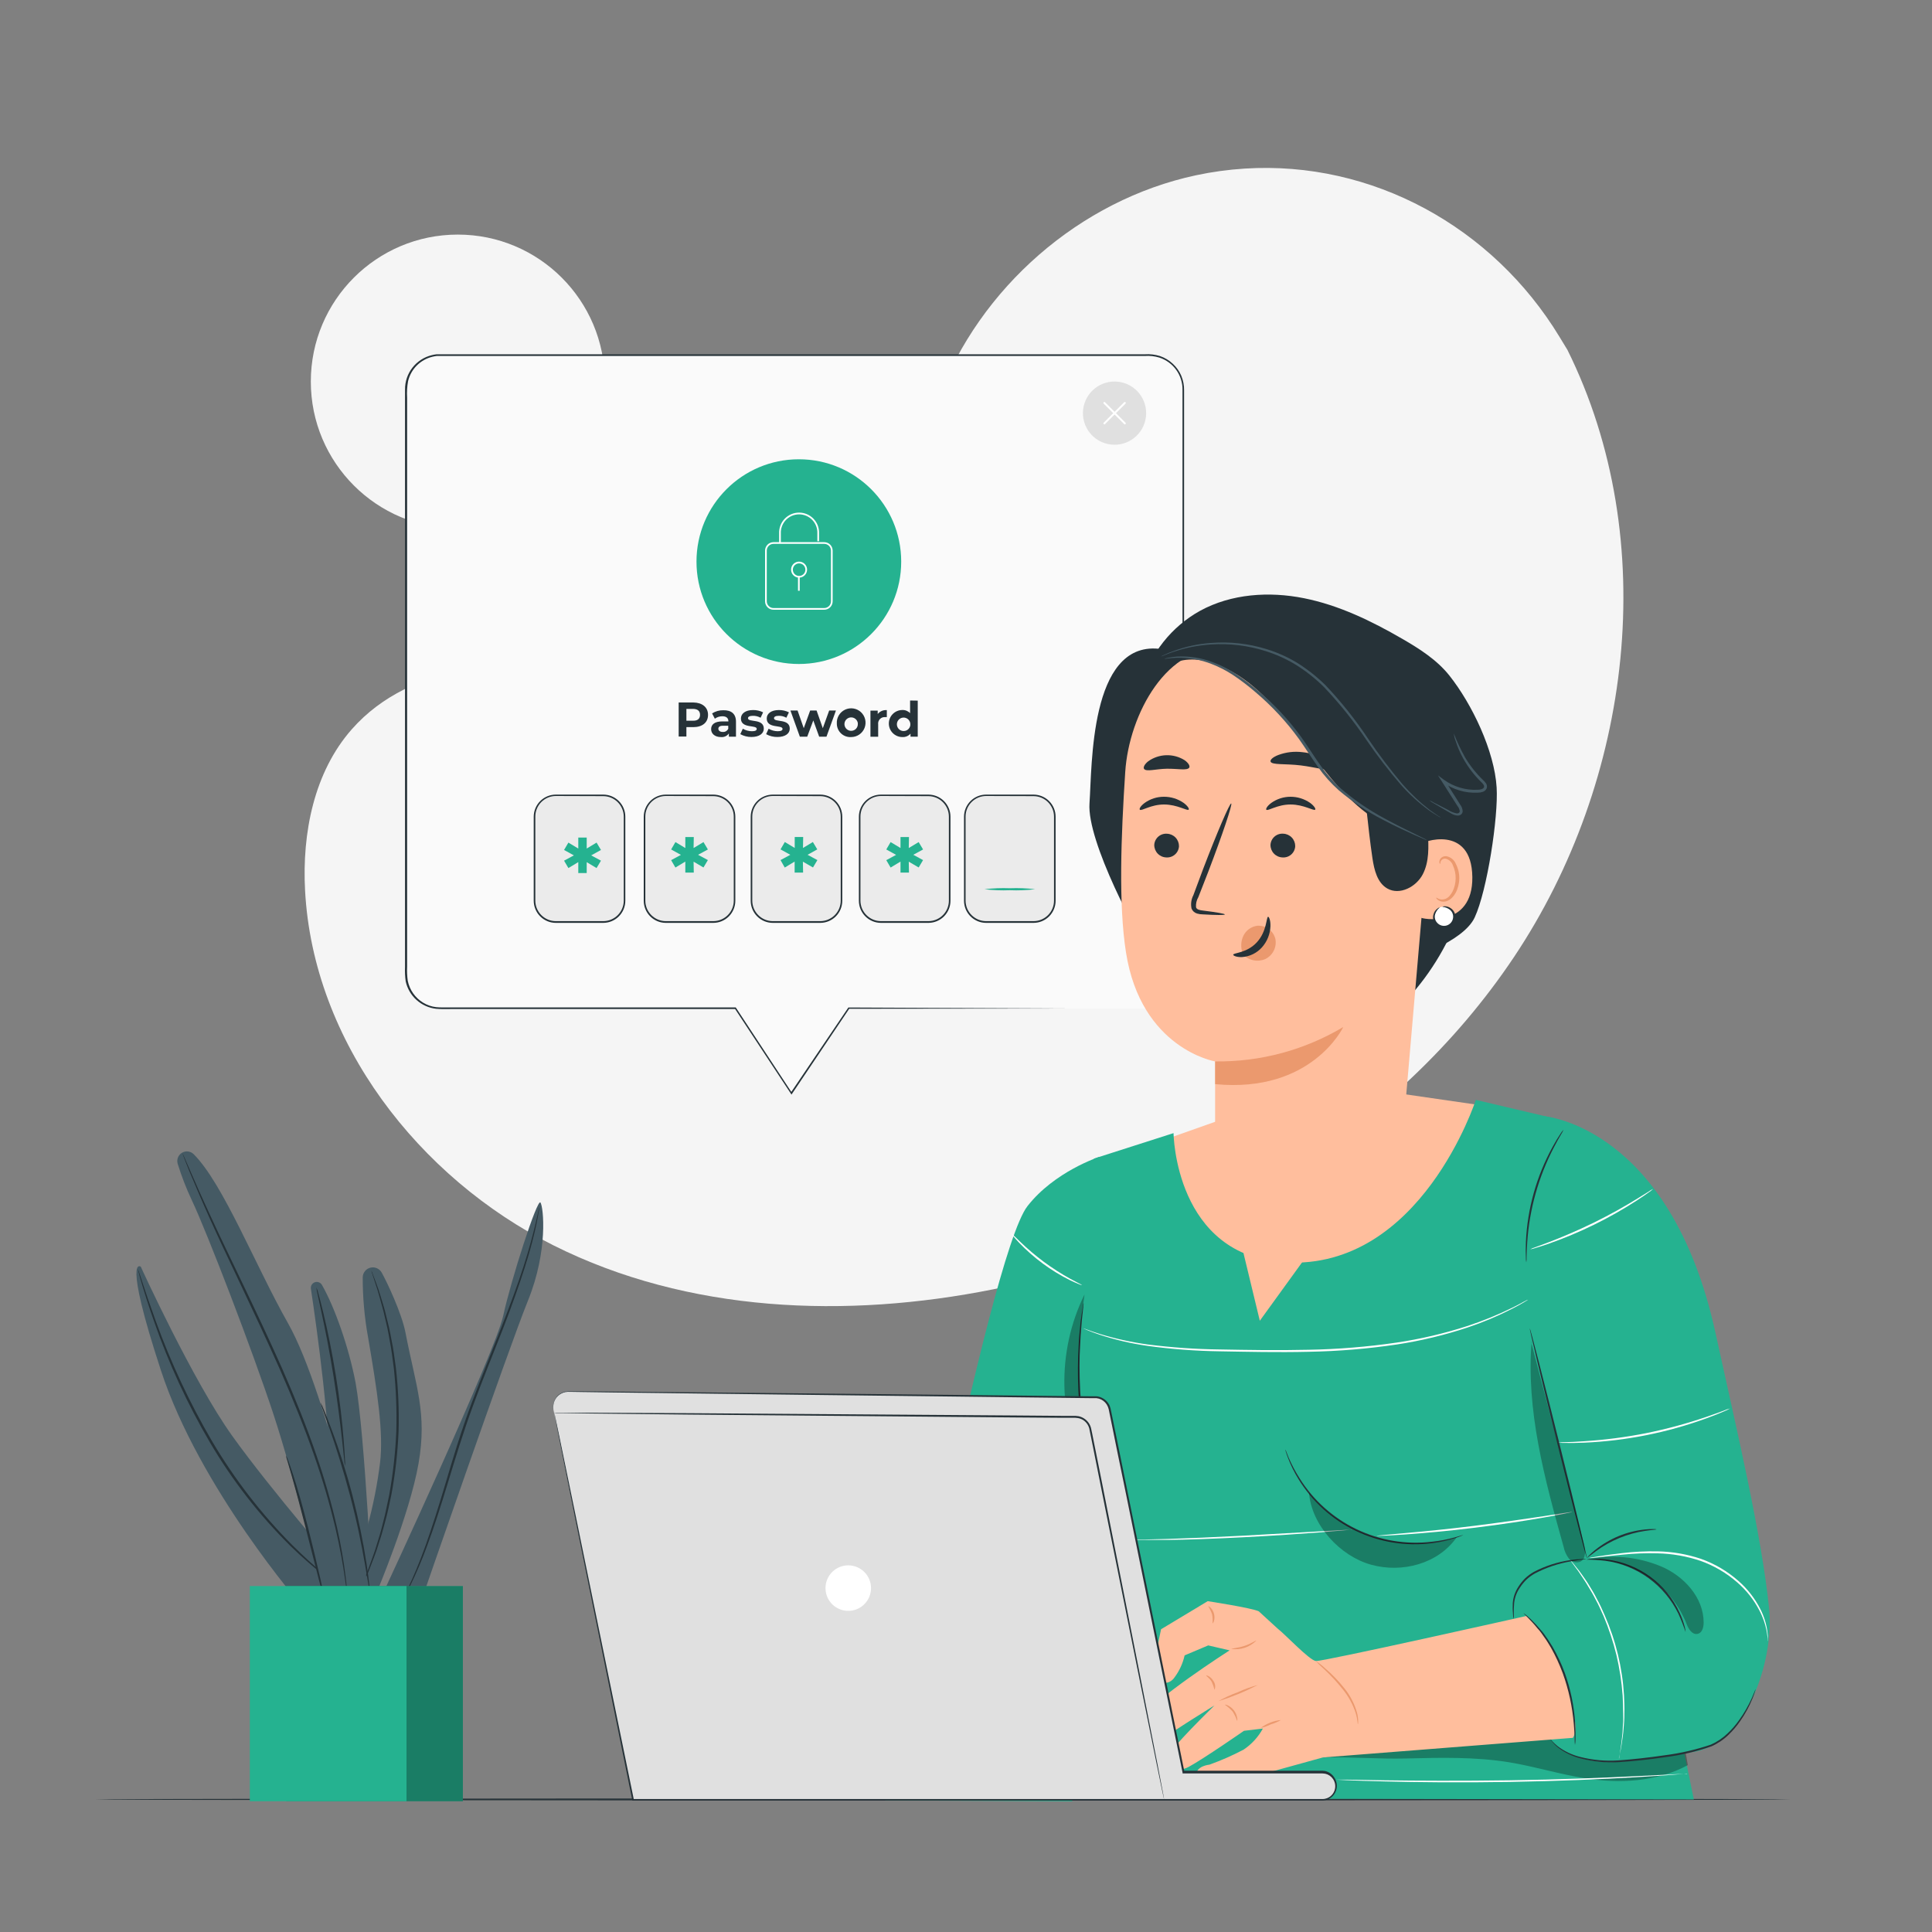 <svg width="700" height="700" viewBox="0 0 700 700" fill="none" xmlns="http://www.w3.org/2000/svg">
<rect x="0" y="0" width="700" height="700" fill="#808080" stroke="none"/>
<path d="M567.924 126.798L565.054 122.08C540.862 82.194 497.112 58.156 450.982 61.082C445.046 61.456 439.146 62.265 433.328 63.504C391.328 72.478 354.928 104.188 339.766 144.816C330.876 168.7 328.384 196.196 311.514 215.166C289.534 239.834 252.238 240.618 219.45 239.596C186.662 238.574 149.324 239.442 127.47 264.222C113.778 279.734 109.424 301.798 110.53 322.574C113.442 377.58 151.774 426.776 200.536 451.22C249.298 475.664 306.684 477.82 360.024 467.11C434.77 452.046 505.848 410.662 548.576 346.71C591.304 282.758 602.112 195.776 567.924 126.798Z" fill="#F5F5F5"/>
<path d="M165.872 191.506C195.285 191.506 219.128 167.663 219.128 138.25C219.128 108.838 195.285 84.994 165.872 84.994C136.46 84.994 112.616 108.838 112.616 138.25C112.616 167.663 136.46 191.506 165.872 191.506Z" fill="#F5F5F5"/>
<path d="M648.76 651.966C648.76 652.176 511.224 652.33 341.614 652.33C172.004 652.33 34.44 652.176 34.44 651.966C34.44 651.756 171.948 651.602 341.614 651.602C511.28 651.602 648.76 651.77 648.76 651.966Z" fill="#263238"/>
<path d="M416.333 365.4H307.497L286.707 396.2L266.421 365.4H159.517C157.891 365.4 156.282 365.08 154.781 364.458C153.279 363.836 151.915 362.924 150.765 361.775C149.616 360.626 148.705 359.261 148.083 357.76C147.461 356.258 147.141 354.649 147.141 353.024V141.05C147.139 139.423 147.458 137.812 148.079 136.309C148.7 134.806 149.611 133.44 150.761 132.289C151.91 131.139 153.275 130.226 154.777 129.603C156.28 128.98 157.89 128.66 159.517 128.66H416.333C417.959 128.66 419.57 128.98 421.072 129.603C422.574 130.226 423.939 131.139 425.089 132.289C426.238 133.44 427.149 134.806 427.771 136.309C428.392 137.812 428.711 139.423 428.709 141.05V353.08C428.694 356.352 427.383 359.486 425.064 361.795C422.745 364.104 419.605 365.4 416.333 365.4Z" fill="#FAFAFA"/>
<path d="M416.332 365.4H417.004C417.679 365.356 418.348 365.258 419.006 365.106C421.251 364.599 423.309 363.472 424.945 361.853C426.581 360.235 427.73 358.189 428.26 355.95C428.389 355.419 428.487 354.882 428.554 354.34C428.554 353.78 428.624 353.206 428.554 352.618C428.554 351.442 428.554 350.21 428.554 348.936C428.554 343.821 428.554 337.946 428.554 331.31C428.554 304.71 428.484 266.378 428.442 218.96C428.442 195.23 428.442 169.26 428.442 141.372C428.502 138.76 427.717 136.199 426.203 134.07C424.689 131.941 422.529 130.358 420.042 129.556C418.352 129.042 416.582 128.843 414.82 128.968H347.06H248.654H159.922C159.348 128.968 158.816 128.968 158.27 128.968C157.728 129.032 157.19 129.13 156.66 129.262C154.52 129.777 152.563 130.875 151.009 132.434C149.454 133.994 148.363 135.953 147.854 138.096C147.497 140.076 147.379 142.093 147.504 144.102V233.702C147.504 264.712 147.504 294.756 147.504 323.554V350.154C147.423 351.874 147.498 353.599 147.728 355.306C148.053 356.955 148.719 358.518 149.683 359.895C150.648 361.272 151.889 362.431 153.328 363.3C154.759 364.165 156.358 364.714 158.018 364.91C159.656 365.078 161.406 364.98 163.086 365.008H193.06H266.42H266.574L266.658 365.134L286.916 395.934H286.496L307.314 365.134L307.384 365.036H307.496L387.8 365.4L307.566 365.498L307.748 365.4C301.308 374.994 294.388 385.284 286.986 396.27L286.776 396.592L286.566 396.27L266.266 365.47L266.49 365.596H193.13H163.128C161.42 365.596 159.754 365.666 157.99 365.498C155.356 365.197 152.882 364.081 150.912 362.307C148.942 360.533 147.575 358.188 147 355.6C146.75 353.852 146.666 352.085 146.748 350.322V323.722C146.748 294.924 146.748 264.922 146.748 233.87V141.162C146.716 138.288 147.659 135.488 149.424 133.22C151.188 130.951 153.671 129.349 156.464 128.674C157.027 128.536 157.597 128.433 158.172 128.366C158.746 128.366 159.334 128.366 159.894 128.366H414.834C416.664 128.247 418.499 128.461 420.252 128.996C421.993 129.584 423.588 130.539 424.928 131.796C426.264 133.022 427.319 134.521 428.022 136.192C428.705 137.857 429.043 139.643 429.016 141.442C429.016 169.33 429.016 195.3 429.016 219.03C429.016 266.448 428.932 304.836 428.904 331.38C428.904 338.016 428.904 343.891 428.904 349.006C428.904 350.28 428.904 351.512 428.904 352.688C428.904 353.276 428.904 353.864 428.834 354.424C428.774 354.976 428.676 355.523 428.54 356.062C427.992 358.325 426.817 360.388 425.151 362.014C423.484 363.641 421.394 364.766 419.118 365.26C418.459 365.398 417.789 365.478 417.116 365.498L416.332 365.4Z" fill="#263238"/>
<path d="M256.536 259C256.536 261.8 254.478 263.452 251.174 263.452H248.696V266.854H245.896V254.52H251.23C254.478 254.576 256.536 256.284 256.536 259ZM253.638 259C253.638 257.6 252.77 256.844 251.02 256.844H248.696V261.128H251.02C252.77 261.184 253.638 260.4 253.638 259Z" fill="#263238"/>
<path d="M266.658 261.506V266.91H264.082V265.734C263.763 266.191 263.327 266.554 262.82 266.785C262.313 267.016 261.753 267.108 261.198 267.05C258.986 267.05 257.656 265.818 257.656 264.18C257.656 262.542 258.846 261.38 261.73 261.38H263.914C263.914 260.204 263.214 259.518 261.73 259.518C260.749 259.51 259.791 259.819 259 260.4L258.006 258.482C259.225 257.703 260.648 257.303 262.094 257.334C264.992 257.292 266.658 258.636 266.658 261.506ZM263.858 263.914V262.948H261.968C260.68 262.948 260.274 263.424 260.274 264.054C260.274 264.684 260.862 265.202 261.828 265.202C262.269 265.244 262.711 265.141 263.088 264.908C263.464 264.676 263.754 264.326 263.914 263.914H263.858Z" fill="#263238"/>
<path d="M268.227 266L269.137 264.026C270.137 264.617 271.278 264.931 272.441 264.936C273.701 264.936 274.177 264.614 274.177 264.082C274.177 262.528 268.451 264.082 268.451 260.33C268.451 258.538 270.075 257.264 272.847 257.264C274.108 257.244 275.357 257.527 276.487 258.09L275.577 260.05C274.723 259.568 273.756 259.326 272.777 259.35C271.545 259.35 271.013 259.728 271.013 260.218C271.013 261.842 276.739 260.218 276.739 264.012C276.739 265.776 275.101 267.022 272.259 267.022C270.849 267.032 269.461 266.68 268.227 266Z" fill="#263238"/>
<path d="M277.578 266L278.488 264.026C279.485 264.615 280.62 264.929 281.778 264.936C283.052 264.936 283.528 264.614 283.528 264.082C283.528 262.528 277.802 264.082 277.802 260.33C277.802 258.538 279.426 257.264 282.184 257.264C283.451 257.243 284.704 257.526 285.838 258.09L284.914 260.05C284.083 259.577 283.14 259.336 282.184 259.35C280.952 259.35 280.434 259.728 280.434 260.218C280.434 261.842 286.146 260.218 286.146 264.012C286.146 265.776 284.508 267.022 281.68 267.022C280.247 267.046 278.832 266.694 277.578 266Z" fill="#263238"/>
<path d="M302.877 257.432L299.447 266.91H296.801L294.673 261.03L292.475 266.91H289.801L286.385 257.432H288.975L291.215 263.844L293.539 257.432H295.863L298.117 263.844L300.427 257.432H302.877Z" fill="#263238"/>
<path d="M303.198 262.178C303.131 261.136 303.378 260.098 303.908 259.199C304.438 258.299 305.226 257.58 306.169 257.133C307.113 256.687 308.169 256.535 309.201 256.696C310.232 256.858 311.191 257.325 311.953 258.039C312.716 258.752 313.246 259.677 313.476 260.696C313.706 261.714 313.624 262.778 313.242 263.749C312.859 264.721 312.194 265.555 311.332 266.143C310.469 266.732 309.45 267.048 308.406 267.05C307.739 267.096 307.069 267.004 306.439 266.78C305.808 266.556 305.231 266.204 304.742 265.747C304.253 265.29 303.864 264.737 303.599 264.123C303.333 263.509 303.197 262.847 303.198 262.178ZM310.828 262.178C310.793 261.705 310.62 261.252 310.331 260.876C310.042 260.5 309.65 260.216 309.202 260.06C308.754 259.904 308.27 259.881 307.81 259.996C307.35 260.111 306.933 260.357 306.611 260.706C306.289 261.054 306.075 261.488 305.997 261.956C305.918 262.424 305.978 262.905 306.169 263.339C306.359 263.773 306.673 264.142 307.07 264.401C307.468 264.66 307.932 264.797 308.406 264.796C308.74 264.795 309.07 264.725 309.375 264.59C309.68 264.456 309.953 264.259 310.179 264.013C310.404 263.767 310.575 263.476 310.682 263.161C310.789 262.845 310.829 262.51 310.8 262.178H310.828Z" fill="#263238"/>
<path d="M321.315 257.292V259.826H320.699C320.35 259.793 319.998 259.839 319.67 259.962C319.341 260.084 319.045 260.279 318.802 260.532C318.56 260.785 318.378 261.09 318.27 261.424C318.162 261.757 318.131 262.111 318.179 262.458V266.938H315.379V257.46H318.011V258.706C318.403 258.216 318.909 257.831 319.486 257.584C320.062 257.338 320.69 257.237 321.315 257.292Z" fill="#263238"/>
<path d="M332.514 253.848V266.91H329.896V265.818C329.529 266.234 329.073 266.561 328.561 266.774C328.049 266.988 327.496 267.082 326.942 267.05C325.642 267.05 324.396 266.533 323.477 265.614C322.558 264.696 322.042 263.449 322.042 262.15C322.042 260.85 322.558 259.604 323.477 258.685C324.396 257.766 325.642 257.25 326.942 257.25C327.464 257.229 327.984 257.321 328.467 257.519C328.95 257.717 329.385 258.017 329.742 258.398V253.806L332.514 253.848ZM329.826 262.248C329.791 261.775 329.618 261.322 329.329 260.946C329.04 260.57 328.648 260.286 328.2 260.13C327.752 259.973 327.268 259.951 326.808 260.066C326.348 260.181 325.931 260.427 325.609 260.775C325.287 261.124 325.073 261.558 324.994 262.026C324.916 262.494 324.976 262.974 325.166 263.409C325.357 263.843 325.67 264.212 326.068 264.471C326.465 264.73 326.93 264.867 327.404 264.866C327.746 264.87 328.086 264.801 328.399 264.664C328.713 264.527 328.994 264.324 329.223 264.07C329.452 263.815 329.625 263.515 329.729 263.189C329.833 262.862 329.866 262.518 329.826 262.178V262.248Z" fill="#263238"/>
<path d="M218.891 288.176H201.055C196.818 288.176 193.383 291.611 193.383 295.848V326.41C193.383 330.647 196.818 334.082 201.055 334.082H218.891C223.128 334.082 226.563 330.647 226.563 326.41V295.848C226.563 291.611 223.128 288.176 218.891 288.176Z" fill="#EBEBEB"/>
<path d="M297.192 288.176H280.252C276.015 288.176 272.58 291.611 272.58 295.848V326.41C272.58 330.647 276.015 334.082 280.252 334.082H297.192C301.429 334.082 304.864 330.647 304.864 326.41V295.848C304.864 291.611 301.429 288.176 297.192 288.176Z" fill="#EBEBEB"/>
<path d="M258.384 288.176H241.444C237.207 288.176 233.772 291.611 233.772 295.848V326.41C233.772 330.647 237.207 334.082 241.444 334.082H258.384C262.622 334.082 266.056 330.647 266.056 326.41V295.848C266.056 291.611 262.622 288.176 258.384 288.176Z" fill="#EBEBEB"/>
<path d="M336.728 288.176H318.878C314.641 288.176 311.206 291.611 311.206 295.848V326.41C311.206 330.647 314.641 334.082 318.878 334.082H336.728C340.965 334.082 344.4 330.647 344.4 326.41V295.848C344.4 291.611 340.965 288.176 336.728 288.176Z" fill="#EBEBEB"/>
<path d="M374.794 288.176H356.944C352.707 288.176 349.272 291.611 349.272 295.848V326.41C349.272 330.647 352.707 334.082 356.944 334.082H374.794C379.032 334.082 382.466 330.647 382.466 326.41V295.848C382.466 291.611 379.032 288.176 374.794 288.176Z" fill="#EBEBEB"/>
<path d="M214.2 309.918L217.742 311.836L216.146 314.51L212.576 312.382V316.33H209.524V312.354L205.94 314.51L204.372 311.836L207.928 309.918L204.372 307.958L205.94 305.284L209.524 307.44V303.464H212.576V307.44L216.146 305.284L217.742 307.958L214.2 309.918Z" fill="#25B290"/>
<path d="M252.924 309.708L256.48 311.626L254.884 314.3L251.3 312.2L251.37 316.148H248.304V312.172L244.72 314.328L243.166 311.654L246.708 309.736L243.166 307.776L244.72 305.102L248.304 307.258V303.282H251.37L251.3 307.258L254.884 305.102L256.48 307.776L252.924 309.708Z" fill="#25B290"/>
<path d="M292.601 309.708L296.157 311.626L294.561 314.3L290.907 312.2L290.977 316.148H287.911V312.172L284.327 314.328L282.801 311.626L286.343 309.708L282.801 307.748L284.355 305.074L287.939 307.23V303.254H291.005L290.935 307.23L294.519 305.074L296.115 307.748L292.601 309.708Z" fill="#25B290"/>
<path d="M330.904 309.708L334.446 311.626L332.85 314.3L329.266 312.2L329.336 316.148H326.27V312.172L322.686 314.328L321.118 311.654L324.674 309.736L321.118 307.776L322.686 305.102L326.27 307.258V303.282H329.336L329.266 307.258L332.85 305.102L334.446 307.776L330.904 309.708Z" fill="#25B290"/>
<path d="M218.555 334.376H201.391C199.268 334.372 197.233 333.527 195.732 332.026C194.231 330.525 193.387 328.491 193.383 326.368V295.904C193.387 293.781 194.231 291.747 195.732 290.246C197.233 288.745 199.268 287.9 201.391 287.896H218.555C220.679 287.896 222.716 288.74 224.217 290.241C225.719 291.743 226.563 293.78 226.563 295.904V326.368C226.559 328.491 225.714 330.525 224.213 332.026C222.712 333.527 220.678 334.372 218.555 334.376ZM201.391 288.4C199.418 288.404 197.527 289.19 196.133 290.586C194.74 291.983 193.957 293.875 193.957 295.848V326.312C193.957 328.284 194.74 330.174 196.134 331.569C197.528 332.963 199.419 333.746 201.391 333.746H218.555C220.528 333.746 222.42 332.963 223.816 331.569C225.213 330.176 225.999 328.285 226.003 326.312V295.904C225.999 293.93 225.213 292.038 223.817 290.642C222.421 289.246 220.529 288.46 218.555 288.456L201.391 288.4Z" fill="#263238"/>
<path d="M258.426 334.376H241.248C239.126 334.372 237.091 333.527 235.59 332.026C234.089 330.525 233.244 328.491 233.24 326.368V295.904C233.244 293.781 234.089 291.747 235.59 290.246C237.091 288.745 239.126 287.9 241.248 287.896H258.426C260.548 287.9 262.581 288.745 264.08 290.246C265.578 291.748 266.42 293.783 266.42 295.904V326.368C266.42 328.489 265.578 330.524 264.08 332.026C262.581 333.527 260.548 334.372 258.426 334.376ZM241.248 288.4C239.275 288.404 237.384 289.19 235.991 290.586C234.597 291.983 233.814 293.875 233.814 295.848V326.312C233.814 328.284 234.597 330.174 235.992 331.569C237.386 332.963 239.277 333.746 241.248 333.746H258.426C260.398 333.746 262.289 332.963 263.683 331.569C265.077 330.174 265.86 328.284 265.86 326.312V295.904C265.86 293.931 265.077 292.039 263.684 290.642C262.29 289.246 260.399 288.46 258.426 288.456L241.248 288.4Z" fill="#263238"/>
<path d="M297.192 334.376H280C277.877 334.372 275.843 333.527 274.342 332.026C272.841 330.525 271.996 328.491 271.992 326.368V295.904C271.996 293.781 272.841 291.747 274.342 290.246C275.843 288.745 277.877 287.9 280 287.896H297.178C299.3 287.9 301.333 288.745 302.832 290.246C304.33 291.748 305.172 293.783 305.172 295.904V326.368C305.172 328.487 304.332 330.52 302.837 332.021C301.341 333.522 299.311 334.369 297.192 334.376ZM280 288.4C278.027 288.404 276.136 289.19 274.743 290.586C273.349 291.983 272.566 293.875 272.566 295.848V326.312C272.566 328.284 273.349 330.174 274.744 331.569C276.138 332.963 278.029 333.746 280 333.746H297.178C298.154 333.746 299.121 333.554 300.023 333.18C300.925 332.807 301.745 332.259 302.435 331.569C303.125 330.878 303.673 330.059 304.046 329.157C304.42 328.255 304.612 327.288 304.612 326.312V295.904C304.612 293.931 303.829 292.039 302.436 290.642C301.042 289.246 299.151 288.46 297.178 288.456L280 288.4Z" fill="#263238"/>
<path d="M336.392 334.376H319.2C317.078 334.372 315.043 333.527 313.542 332.026C312.041 330.525 311.196 328.491 311.192 326.368V295.904C311.192 293.78 312.036 291.743 313.538 290.241C315.04 288.74 317.077 287.896 319.2 287.896H336.364C338.487 287.9 340.522 288.745 342.023 290.246C343.524 291.747 344.369 293.781 344.372 295.904V326.368C344.369 328.486 343.528 330.516 342.033 332.017C340.538 333.517 338.51 334.365 336.392 334.376ZM319.2 288.4C317.226 288.404 315.334 289.19 313.938 290.586C312.542 291.982 311.756 293.874 311.752 295.848V326.312C311.756 328.285 312.542 330.176 313.939 331.569C315.335 332.963 317.227 333.746 319.2 333.746H336.364C338.336 333.746 340.227 332.963 341.621 331.569C343.015 330.174 343.798 328.284 343.798 326.312V295.904C343.798 293.931 343.016 292.039 341.622 290.642C340.228 289.246 338.337 288.46 336.364 288.456L319.2 288.4Z" fill="#263238"/>
<path d="M374.458 334.376H357.294C355.171 334.372 353.137 333.527 351.636 332.026C350.135 330.525 349.29 328.491 349.286 326.368V295.904C349.286 293.78 350.13 291.743 351.632 290.241C353.133 288.74 355.17 287.896 357.294 287.896H374.458C376.581 287.9 378.616 288.745 380.117 290.246C381.618 291.747 382.462 293.781 382.466 295.904V326.368C382.462 328.491 381.618 330.525 380.117 332.026C378.616 333.527 376.581 334.372 374.458 334.376ZM357.294 288.4C355.32 288.404 353.428 289.19 352.032 290.586C350.636 291.982 349.85 293.874 349.846 295.848V326.312C349.85 328.285 350.636 330.176 352.033 331.569C353.429 332.963 355.321 333.746 357.294 333.746H374.458C376.43 333.746 378.321 332.963 379.715 331.569C381.109 330.174 381.892 328.284 381.892 326.312V295.904C381.892 293.931 381.109 292.039 379.716 290.642C378.322 289.246 376.431 288.46 374.458 288.456L357.294 288.4Z" fill="#263238"/>
<path d="M375.075 322.182C372.023 322.55 368.948 322.672 365.877 322.546C362.806 322.672 359.73 322.55 356.679 322.182C359.731 321.822 362.806 321.7 365.877 321.818C368.948 321.7 372.023 321.822 375.075 322.182Z" fill="#25B290"/>
<path d="M289.437 240.576C309.919 240.576 326.523 223.972 326.523 203.49C326.523 183.008 309.919 166.404 289.437 166.404C268.955 166.404 252.351 183.008 252.351 203.49C252.351 223.972 268.955 240.576 289.437 240.576Z" fill="#25B290"/>
<path d="M282.912 196.742H282.296V193.284C282.253 192.307 282.408 191.332 282.752 190.418C283.096 189.503 283.622 188.667 284.298 187.961C284.973 187.255 285.785 186.693 286.684 186.309C287.583 185.925 288.55 185.728 289.527 185.728C290.504 185.728 291.472 185.925 292.37 186.309C293.269 186.693 294.081 187.255 294.756 187.961C295.432 188.667 295.958 189.503 296.302 190.418C296.646 191.332 296.801 192.307 296.758 193.284V196.084H296.142V193.284C296.183 192.389 296.043 191.496 295.729 190.658C295.415 189.819 294.934 189.053 294.316 188.406C293.698 187.758 292.954 187.243 292.131 186.891C291.308 186.539 290.422 186.357 289.527 186.357C288.632 186.357 287.746 186.539 286.923 186.891C286.1 187.243 285.356 187.758 284.738 188.406C284.12 189.053 283.639 189.819 283.325 190.658C283.012 191.496 282.871 192.389 282.912 193.284V196.742Z" fill="white"/>
<path d="M298.634 220.92H280.252C279.851 220.921 279.453 220.844 279.082 220.691C278.711 220.538 278.374 220.314 278.09 220.03C277.806 219.746 277.581 219.409 277.429 219.038C277.276 218.667 277.198 218.269 277.2 217.868V199.486C277.2 198.676 277.522 197.9 278.094 197.327C278.666 196.755 279.443 196.434 280.252 196.434H298.634C299.443 196.437 300.217 196.76 300.788 197.332C301.36 197.903 301.683 198.677 301.686 199.486V217.868C301.686 218.677 301.365 219.453 300.792 220.026C300.22 220.598 299.444 220.92 298.634 220.92ZM280.252 197.05C279.606 197.05 278.987 197.306 278.53 197.763C278.073 198.22 277.816 198.84 277.816 199.486V217.868C277.816 218.187 277.879 218.504 278.002 218.8C278.124 219.095 278.304 219.364 278.53 219.59C278.756 219.816 279.024 219.996 279.32 220.118C279.616 220.241 279.932 220.304 280.252 220.304H298.634C298.954 220.304 299.271 220.241 299.566 220.118C299.862 219.996 300.131 219.816 300.357 219.59C300.583 219.364 300.762 219.095 300.885 218.8C301.007 218.504 301.07 218.187 301.07 217.868V199.486C301.07 198.84 300.814 198.22 300.357 197.763C299.9 197.306 299.28 197.05 298.634 197.05H280.252Z" fill="white"/>
<path d="M289.534 209.286C288.96 209.288 288.397 209.121 287.919 208.803C287.44 208.486 287.066 208.033 286.845 207.503C286.624 206.973 286.566 206.389 286.677 205.826C286.788 205.262 287.065 204.745 287.471 204.339C287.877 203.932 288.395 203.656 288.958 203.545C289.522 203.433 290.105 203.492 290.636 203.713C291.166 203.934 291.618 204.308 291.935 204.786C292.253 205.265 292.421 205.827 292.418 206.402C292.414 207.165 292.109 207.897 291.569 208.437C291.029 208.977 290.298 209.282 289.534 209.286ZM289.534 204.134C289.085 204.134 288.647 204.267 288.274 204.516C287.901 204.765 287.61 205.119 287.439 205.534C287.267 205.948 287.222 206.404 287.31 206.844C287.397 207.284 287.613 207.688 287.93 208.005C288.248 208.323 288.652 208.539 289.092 208.626C289.532 208.714 289.988 208.669 290.402 208.497C290.816 208.325 291.171 208.035 291.42 207.662C291.669 207.289 291.802 206.85 291.802 206.402C291.804 206.103 291.746 205.808 291.633 205.532C291.52 205.256 291.353 205.005 291.142 204.794C290.931 204.583 290.68 204.416 290.404 204.303C290.128 204.189 289.832 204.132 289.534 204.134Z" fill="white"/>
<path d="M289.745 208.838H289.129V214.046H289.745V208.838Z" fill="white"/>
<path d="M415.003 152.148C416.362 145.971 412.456 139.862 406.279 138.503C400.102 137.144 393.993 141.049 392.634 147.226C391.275 153.403 395.18 159.513 401.357 160.872C407.534 162.231 413.644 158.325 415.003 152.148Z" fill="#E0E0E0"/>
<path d="M400.134 153.762C400.087 153.761 400.04 153.751 399.997 153.732C399.954 153.712 399.915 153.685 399.882 153.65C399.849 153.618 399.822 153.58 399.804 153.538C399.786 153.496 399.776 153.451 399.776 153.405C399.776 153.359 399.786 153.314 399.804 153.271C399.822 153.229 399.849 153.191 399.882 153.16L407.302 145.74C407.334 145.706 407.372 145.68 407.414 145.661C407.456 145.643 407.502 145.634 407.547 145.634C407.593 145.634 407.639 145.643 407.681 145.661C407.723 145.68 407.761 145.706 407.792 145.74C407.826 145.773 407.853 145.812 407.872 145.855C407.89 145.898 407.9 145.945 407.9 145.992C407.9 146.039 407.89 146.085 407.872 146.129C407.853 146.172 407.826 146.211 407.792 146.244L400.372 153.65C400.311 153.717 400.225 153.757 400.134 153.762Z" fill="white"/>
<path d="M407.541 153.762C407.45 153.757 407.364 153.717 407.302 153.65L399.883 146.244C399.849 146.211 399.822 146.172 399.803 146.129C399.785 146.085 399.775 146.039 399.775 145.992C399.775 145.945 399.785 145.898 399.803 145.855C399.822 145.812 399.849 145.773 399.883 145.74C399.914 145.706 399.952 145.68 399.994 145.661C400.036 145.643 400.082 145.634 400.127 145.634C400.173 145.634 400.219 145.643 400.261 145.661C400.303 145.68 400.341 145.706 400.373 145.74L407.792 153.16C407.826 153.191 407.853 153.229 407.871 153.271C407.889 153.314 407.899 153.359 407.899 153.405C407.899 153.451 407.889 153.496 407.871 153.538C407.853 153.58 407.826 153.618 407.792 153.65C407.76 153.685 407.721 153.712 407.678 153.732C407.635 153.751 407.588 153.761 407.541 153.762Z" fill="white"/>
<path d="M109.284 581.77C109.284 581.77 72.296 539.196 58.338 496.622C44.38 454.048 51.002 458.934 51.002 458.934C51.002 458.934 69.846 500.29 84.154 520.268C98.462 540.246 123.942 569.548 123.942 569.548L109.284 581.77Z" fill="#455A64"/>
<path d="M116.648 465.556C116.399 465.117 116.003 464.78 115.531 464.603C115.058 464.426 114.539 464.42 114.063 464.587C113.586 464.753 113.183 465.081 112.924 465.514C112.665 465.947 112.566 466.457 112.644 466.956C114.898 481.922 119.77 517.006 119.644 539.756C119.406 569.324 119.644 580.748 119.644 580.748H135.044C135.044 580.748 132.244 519.624 128.828 500.948C126.336 487.914 121.156 473.41 116.648 465.556Z" fill="#455A64"/>
<path d="M125.049 575.764C131.502 561.147 135.771 545.661 137.719 529.802C138.979 518.924 136.725 504.21 133.365 484.582C132.06 477.404 131.409 470.122 131.419 462.826C131.426 462.014 131.703 461.227 132.206 460.59C132.709 459.952 133.409 459.499 134.197 459.302C134.985 459.105 135.816 459.175 136.56 459.501C137.303 459.827 137.918 460.391 138.307 461.104C140.169 464.422 145.545 475.748 146.917 482.846C150.641 502.222 154.855 511.91 151.635 530.306C148.415 548.702 136.473 577.01 136.473 577.01L125.049 575.764Z" fill="#455A64"/>
<path d="M138.908 577.01C138.908 577.01 179.508 489.734 182.308 476.784C185.108 463.834 194.698 434 195.818 435.694C196.938 437.388 198.618 453.138 191.324 471.156C184.03 489.174 152.754 579.67 152.754 579.67H138.908" fill="#455A64"/>
<path d="M120.596 573.104C120.194 572.88 119.815 572.617 119.462 572.32C118.734 571.774 117.642 571.004 116.312 569.926C113.61 567.798 109.816 564.564 105.392 560.294C93.983 549.033 84.098 536.325 75.993 522.494C67.894 508.656 61.157 494.065 55.874 478.926C53.831 473.13 52.346 468.384 51.38 465.094C50.877 463.442 50.541 462.154 50.303 461.286C50.154 460.83 50.047 460.361 49.98 459.886C50.181 460.301 50.344 460.732 50.471 461.174C50.779 462.112 51.184 463.372 51.703 464.94C52.767 468.202 54.349 472.906 56.449 478.674C61.889 493.7 68.678 508.203 76.734 522.004C84.839 535.769 94.63 548.467 105.882 559.804C110.236 564.13 113.946 567.42 116.578 569.604C117.88 570.724 118.944 571.536 119.616 572.124C119.969 572.424 120.297 572.752 120.596 573.104Z" fill="#263238"/>
<path d="M125.049 531.23C124.838 530.391 124.716 529.532 124.685 528.668C124.489 526.862 124.237 524.468 123.929 521.668C123.285 515.76 122.277 507.668 120.849 498.666C119.421 489.664 117.811 481.67 116.565 475.874C115.963 473.074 115.473 470.764 115.081 468.986C114.854 468.152 114.704 467.299 114.633 466.438C114.965 467.235 115.227 468.06 115.417 468.902C115.865 470.512 116.467 472.836 117.167 475.734C118.567 481.516 120.261 489.566 121.703 498.54C123.145 507.514 124.055 515.676 124.503 521.612C124.741 524.566 124.909 526.974 124.979 528.612C125.075 529.481 125.098 530.357 125.049 531.23Z" fill="#263238"/>
<path d="M134.554 460.418C134.753 460.768 134.913 461.139 135.03 461.524L136.248 464.772C136.794 466.172 137.41 467.908 137.998 469.966C138.586 472.024 139.398 474.32 139.972 476.966L140.98 481.068C141.316 482.468 141.554 484.008 141.862 485.562C142.534 488.656 142.94 492.016 143.43 495.544C144.305 503.22 144.633 510.949 144.41 518.672C144.081 526.397 143.201 534.088 141.778 541.688C141.036 545.16 140.378 548.492 139.51 551.488C139.076 553.014 138.726 554.512 138.292 555.912L136.99 560C136.22 562.576 135.268 564.83 134.526 566.832C133.784 568.834 133.126 570.528 132.412 571.886L131.012 575.036C130.865 575.41 130.677 575.767 130.452 576.1C130.547 575.71 130.678 575.331 130.844 574.966C131.18 574.154 131.614 573.09 132.146 571.76C132.678 570.43 133.42 568.68 134.106 566.65C134.792 564.62 135.716 562.45 136.458 559.804C136.85 558.53 137.256 557.186 137.69 555.786C138.124 554.386 138.446 552.902 138.852 551.376C139.692 548.338 140.252 545.034 141.036 541.576C142.401 534.012 143.252 526.365 143.584 518.686C143.805 511.007 143.505 503.322 142.688 495.684C142.212 492.17 141.834 488.824 141.204 485.73C140.91 484.19 140.686 482.678 140.364 481.25C140.042 479.822 139.72 478.45 139.412 477.148C138.866 474.53 138.124 472.22 137.578 470.148C137.032 468.076 136.458 466.34 135.968 464.912L134.918 461.622C134.757 461.234 134.635 460.83 134.554 460.418Z" fill="#263238"/>
<path d="M195.385 437.444C195.4 437.574 195.4 437.706 195.385 437.836C195.385 438.144 195.273 438.508 195.203 438.97C195.021 439.964 194.797 441.434 194.405 443.31C193.621 447.062 192.305 452.466 190.205 459.018C188.105 465.57 185.417 473.27 182.127 481.712C178.837 490.154 175.043 499.366 171.431 509.166C167.819 518.966 164.949 528.5 162.303 537.166C159.657 545.832 157.179 553.616 154.771 560.042C152.928 565.136 150.801 570.123 148.401 574.98C147.575 576.702 146.819 577.99 146.343 578.886L145.769 579.88C145.643 580.104 145.573 580.216 145.559 580.202C145.585 580.074 145.632 579.951 145.699 579.838L146.189 578.802C146.623 577.892 147.323 576.576 148.107 574.826C149.731 571.368 151.943 566.286 154.239 559.832C156.535 553.378 158.999 545.622 161.575 536.942C164.151 528.262 166.993 518.742 170.661 508.942C174.329 499.142 178.109 489.916 181.427 481.488C184.745 473.06 187.573 465.43 189.673 458.906C191.773 452.382 193.159 447.034 194.041 443.31C194.489 441.448 194.769 439.992 195.007 438.998C195.105 438.55 195.203 438.186 195.273 437.892C195.282 437.737 195.32 437.585 195.385 437.444Z" fill="#263238"/>
<path d="M70.154 418.166C69.597 417.623 68.875 417.283 68.102 417.198C67.329 417.113 66.55 417.289 65.889 417.697C65.227 418.106 64.722 418.724 64.452 419.454C64.182 420.183 64.164 420.981 64.4 421.722C65.787 426.214 67.49 430.602 69.496 434.854C75.096 446.712 91.476 489.286 99.162 512.666C106.848 536.046 117.6 579.67 117.6 579.67L133.994 577.01C133.994 577.01 119 505.4 104.398 479.514C92.624 458.766 80.836 428.778 70.154 418.166Z" fill="#455A64"/>
<path d="M103.601 527.296C103.961 527.914 104.247 528.571 104.455 529.256C104.931 530.544 105.603 532.42 106.345 534.758C107.857 539.434 109.705 545.958 111.553 553.224C113.401 560.49 114.969 567.098 116.047 571.886C116.537 574.14 116.943 576.086 117.279 577.556C117.46 578.248 117.573 578.956 117.615 579.67C117.322 579.018 117.097 578.338 116.943 577.64C116.551 576.142 116.047 574.266 115.445 572.04C114.185 567.112 112.547 560.63 110.713 553.462C108.879 546.294 107.115 539.658 105.757 534.954C105.113 532.728 104.567 530.866 104.133 529.354C103.887 528.687 103.709 527.998 103.601 527.296Z" fill="#263238"/>
<path d="M125.888 578.34C125.842 578.2 125.813 578.054 125.804 577.906C125.804 577.556 125.692 577.136 125.608 576.618C125.44 575.484 125.286 573.818 124.936 571.648C124.334 567.336 123.27 561.134 121.506 553.56C119.407 544.706 116.846 535.967 113.834 527.38C110.46 517.664 106.246 507.164 101.472 496.3C91.826 474.614 82.194 455.364 75.852 441.14C72.66 434.028 70.252 428.246 68.544 424.2C67.718 422.184 67.144 420.602 66.71 419.538C66.514 419.048 66.374 418.642 66.248 418.32C66.186 418.182 66.143 418.036 66.122 417.886C66.207 418.008 66.278 418.14 66.332 418.278L66.864 419.468C67.354 420.588 68.012 422.128 68.866 424.074C70.588 428.064 73.15 433.874 76.412 440.874C82.88 455 92.61 474.222 102.27 495.95C107.044 506.828 111.258 517.356 114.59 527.114C117.579 535.742 120.089 544.529 122.108 553.434C123.47 559.444 124.526 565.518 125.272 571.634C125.566 573.79 125.664 575.484 125.79 576.618L125.888 577.92C125.904 578.06 125.904 578.201 125.888 578.34Z" fill="#263238"/>
<path d="M134.051 577.01C133.79 576.093 133.603 575.157 133.491 574.21C133.169 572.292 132.735 569.744 132.217 566.678C131.097 560.322 129.417 551.572 126.883 542.052C124.349 532.532 121.661 524.09 119.533 518C118.497 515.06 117.629 512.638 116.971 510.804C116.609 509.937 116.319 509.043 116.103 508.13C116.57 508.944 116.968 509.797 117.293 510.678C117.993 512.344 118.987 514.766 120.093 517.79C123.056 525.681 125.598 533.723 127.709 541.884C129.828 550.038 131.534 558.295 132.819 566.622C133.281 569.814 133.631 572.404 133.813 574.21C133.962 575.136 134.042 576.072 134.051 577.01Z" fill="#263238"/>
<path d="M167.706 574.658H103.712V652.624H167.706V574.658Z" fill="#25B290"/>
<g opacity="0.3">
<path d="M167.706 574.658H103.712V652.624H167.706V574.658Z" fill="black"/>
</g>
<path d="M147.281 574.658H90.511V652.624H147.281V574.658Z" fill="#25B290"/>
<path d="M541.674 401.198L508.032 396.326L440.734 406.28L421.848 412.958L425.194 454.258L489.902 466.172L533.554 453.236L550.06 428.946L541.674 401.198Z" fill="#FFBE9D"/>
<path d="M562.884 405.146L534.716 398.51C534.716 398.51 514.822 460.11 465.696 457.408C425.656 455.238 425.194 410.55 425.194 410.55L396.34 419.79C396.34 419.79 385.294 493.808 397.516 546.252C400.316 558.502 404.194 575.008 404.194 575.008L400.288 651.63L613.704 651.966L562.884 405.146Z" fill="#25B290"/>
<g opacity="0.3">
<path d="M479.22 636.762C489.608 636.496 499.184 637.378 509.572 637.126C522.032 636.818 534.59 636.51 546.896 638.526C556.108 640.052 565.096 642.852 574.308 644.308C586.908 646.296 600.334 645.596 611.534 639.534L609.728 629.076L567.196 618.8L479.22 636.762Z" fill="black"/>
</g>
<path d="M372.246 437.038C382.046 424.438 398.23 419.188 398.23 419.188L409.15 514.234L388.472 652.638L320.74 652.316C320.74 652.316 358.092 455.308 372.246 437.038Z" fill="#25B290"/>
<path d="M559.594 404.446C559.594 404.446 605.178 408.1 621.53 482.846C628.922 516.628 638.33 556.206 640.976 582.82C642.922 602.112 632.436 632.324 613.2 634.802L589.008 638.05C584.264 638.733 579.437 638.557 574.756 637.532C559.482 634.018 557.956 623.532 555.156 612.332L548.156 590.044C544.292 568.848 564.046 564.844 574.952 565.138L566.818 468.384L559.594 404.446Z" fill="#25B290"/>
<path d="M392.588 472.038C392.482 472.374 392.411 472.722 392.378 473.074C392.266 473.83 392.112 474.838 391.916 476.084C391.832 476.742 391.72 477.484 391.608 478.268C391.496 479.052 391.44 479.934 391.342 480.872C391.146 482.734 390.922 484.862 390.824 487.228C390.501 492.761 390.463 498.308 390.712 503.846C391.046 510.618 391.719 517.37 392.728 524.076C393.778 531.23 395.094 537.978 396.438 544.082C397.782 550.186 399.084 555.66 400.232 560.252C401.38 564.844 402.346 568.526 403.032 571.074C403.368 572.292 403.634 573.272 403.844 574C403.92 574.347 404.032 574.685 404.18 575.008C404.15 574.657 404.085 574.309 403.984 573.972C403.816 573.216 403.592 572.236 403.312 571.004C402.682 568.358 401.8 564.662 400.708 560.126C399.616 555.59 398.356 550.046 397.082 543.942C395.808 537.838 394.478 531.104 393.442 523.978C392.406 516.852 391.678 509.978 391.37 503.804C391.062 497.63 391.048 491.96 391.37 487.256C391.44 484.89 391.622 482.776 391.776 480.9C391.842 479.966 391.912 479.098 391.986 478.296C392.07 477.512 392.154 476.784 392.224 476.112C392.364 474.866 392.476 473.858 392.546 473.088C392.595 472.74 392.609 472.388 392.588 472.038Z" fill="#263238"/>
<path d="M610.722 591.318C610.691 590.668 610.583 590.024 610.4 589.4C609.953 587.714 609.363 586.07 608.636 584.486C606.244 579.201 602.521 574.629 597.831 571.215C593.141 567.801 587.646 565.664 581.882 565.012C580.15 564.801 578.402 564.745 576.66 564.844C576.018 564.851 575.38 564.931 574.756 565.082C577.095 565.095 579.432 565.24 581.756 565.516C587.389 566.298 592.742 568.457 597.34 571.803C601.939 575.148 605.641 579.577 608.118 584.696C609.101 586.856 609.97 589.066 610.722 591.318Z" fill="#263238"/>
<path d="M600.194 554.106C599.832 554.015 599.459 553.982 599.088 554.008C598.082 553.989 597.077 554.036 596.078 554.148C592.772 554.484 589.533 555.295 586.46 556.556C583.389 557.83 580.514 559.532 577.92 561.61C577.137 562.235 576.393 562.908 575.694 563.626C575.204 564.144 574.952 564.438 574.98 564.48C575.008 564.522 576.212 563.5 578.242 562.016C583.521 558.139 589.668 555.611 596.148 554.652C598.626 554.288 600.194 554.232 600.194 554.106Z" fill="#263238"/>
<path d="M553 457.408C553.102 456.745 553.139 456.075 553.112 455.406C553.112 454.118 553.196 452.27 553.35 449.988C554.167 438.052 557.436 426.414 562.954 415.8C564.004 413.77 564.914 412.146 565.572 411.054C565.941 410.497 566.255 409.906 566.51 409.29C566.063 409.787 565.665 410.326 565.32 410.9C564.592 411.964 563.612 413.546 562.52 415.562C556.708 426.142 553.403 437.915 552.86 449.974C552.776 452.27 552.776 454.174 552.86 455.42C552.838 456.085 552.885 456.751 553 457.408Z" fill="#263238"/>
<path d="M465.696 525.21C465.726 525.478 465.792 525.742 465.892 525.994C466.06 526.498 466.27 527.268 466.648 528.192C467.669 530.867 468.939 533.44 470.442 535.878C475.411 544.005 482.622 550.522 491.209 554.645C499.796 558.768 509.391 560.322 518.84 559.118C521.69 558.763 524.502 558.149 527.24 557.284C528.206 556.99 528.934 556.668 529.424 556.486C529.681 556.402 529.93 556.295 530.166 556.164C530.166 556.094 529.088 556.458 527.156 557.004C524.407 557.774 521.597 558.308 518.756 558.6C509.415 559.698 499.955 558.121 491.476 554.051C482.996 549.981 475.848 543.587 470.862 535.612C469.338 533.216 468.008 530.702 466.886 528.094C466.2 526.246 465.752 525.182 465.696 525.21Z" fill="#263238"/>
<path d="M561.764 630.28C561.834 630.21 562.548 631.232 564.256 632.632C566.754 634.518 569.613 635.871 572.656 636.608C577.137 637.729 581.767 638.14 586.376 637.826C591.584 637.448 597.338 636.832 603.302 635.95C608.919 635.223 614.452 633.947 619.822 632.142C622.063 631.157 624.114 629.788 625.884 628.096C627.444 626.633 628.851 625.014 630.084 623.266C631.909 620.739 633.472 618.033 634.746 615.188C635.18 614.166 635.516 613.382 635.726 612.836C635.808 612.55 635.931 612.276 636.09 612.024C636.037 612.314 635.962 612.599 635.866 612.878C635.698 613.452 635.404 614.278 634.998 615.3C633.823 618.222 632.315 620.998 630.504 623.574C629.279 625.367 627.872 627.028 626.304 628.53C624.498 630.289 622.393 631.711 620.088 632.73C614.685 634.607 609.102 635.916 603.428 636.636C597.422 637.532 591.682 638.12 586.432 638.47C581.753 638.745 577.06 638.272 572.53 637.07C569.464 636.279 566.601 634.848 564.13 632.87C563.479 632.308 562.883 631.684 562.352 631.008C562.125 630.791 561.928 630.547 561.764 630.28Z" fill="#263238"/>
<path d="M554.246 481.208C554.428 481.208 559.244 499.814 564.97 522.886C570.696 545.958 575.19 564.69 574.994 564.746C574.798 564.802 569.996 546.126 564.27 523.054C558.544 499.982 554.05 481.25 554.246 481.208Z" fill="#263238"/>
<path d="M548.437 586.6C548.287 586.1 548.207 585.582 548.199 585.06C548.059 583.665 548.026 582.26 548.101 580.86C548.261 578.723 548.969 576.664 550.159 574.882C550.832 573.822 551.616 572.837 552.497 571.942C553.472 571.01 554.558 570.201 555.731 569.534C559.877 567.358 564.366 565.909 569.003 565.25C570.395 565.05 571.797 564.928 573.203 564.886C573.718 564.809 574.241 564.809 574.757 564.886C574.757 564.998 572.559 565.082 569.073 565.712C564.54 566.493 560.156 567.976 556.081 570.108C554.957 570.747 553.913 571.518 552.973 572.404C552.123 573.257 551.363 574.195 550.705 575.204C549.545 576.865 548.823 578.791 548.605 580.804C548.48 582.2 548.438 583.603 548.479 585.004C548.526 585.536 548.512 586.071 548.437 586.6Z" fill="#263238"/>
<g opacity="0.3">
<path d="M394.688 534.8C383.054 515.102 382.802 489.51 392.952 469C389.702 490.853 390.403 513.112 395.024 534.716" fill="black"/>
</g>
<path d="M413.238 623.154C416.906 616.238 445.508 597.954 445.508 597.954L437.766 596.162L429.212 599.774C428.565 602.674 427.31 605.403 425.53 607.782C422.394 612.262 417.06 607.628 417.06 607.628L420.672 590.31L437.584 580.132C437.584 580.132 453.488 582.568 456.064 583.8L462.84 590.002C465.822 592.34 474.418 601.538 476.77 601.818C479.122 602.098 553 585.508 553 585.508C563.122 593.53 568.4 609.448 570.052 620.942C570.052 620.942 571.858 626.542 569.898 629.65L479.276 636.762L460.068 642.068C454.925 644.195 449.655 646.004 444.29 647.486C437.906 648.886 433.608 646.772 433.426 643.286C433.244 639.8 438.214 639.366 438.214 639.366C442.452 637.845 446.578 636.03 450.562 633.934C453.48 631.99 455.882 629.367 457.562 626.29L450.716 627.102C450.716 627.102 436.156 637.21 430.682 640.178C425.208 643.146 424.13 637.7 423.682 635.978C423.234 634.256 440.034 617.904 440.034 617.904C440.034 617.904 424.06 627.704 421.19 630.224C418.32 632.744 414.064 633.458 413.154 631.792C412.244 630.126 409.584 630.07 413.238 623.154Z" fill="#FFBE9D"/>
<path d="M492.002 624.75C492.083 624.382 492.112 624.005 492.086 623.63C492.102 623.189 492.074 622.748 492.002 622.314C491.946 621.731 491.838 621.155 491.68 620.592C490.769 617.322 489.192 614.276 487.046 611.646C484.954 609.007 482.609 606.578 480.046 604.394C479.04 603.433 477.938 602.579 476.756 601.846C477.688 602.869 478.679 603.837 479.724 604.744C482.162 607.012 484.427 609.459 486.5 612.066C488.598 614.628 490.194 617.564 491.204 620.718C491.932 623.154 491.862 624.764 492.002 624.75Z" fill="#EB996E"/>
<path d="M446.166 597.436C447.804 597.677 449.476 597.528 451.045 597C452.615 596.472 454.037 595.58 455.196 594.398C455.084 594.244 453.334 595.546 450.828 596.358C448.322 597.17 446.166 597.24 446.166 597.436Z" fill="#EB996E"/>
<path d="M441.406 616.392C446.335 614.846 451.122 612.879 455.714 610.512C453.215 611.172 450.778 612.053 448.434 613.144C446.004 614.025 443.653 615.112 441.406 616.392Z" fill="#EB996E"/>
<path d="M456.75 626.08C458.039 625.785 459.289 625.338 460.474 624.75C461.745 624.38 462.968 623.858 464.114 623.196C461.442 623.468 458.896 624.465 456.75 626.08Z" fill="#EB996E"/>
<path d="M443.8 617.652C444.827 618.36 445.767 619.187 446.6 620.116C447.276 621.175 447.822 622.313 448.224 623.504C448.308 623.504 448.392 623.042 448.224 622.314C448.053 621.367 447.66 620.474 447.076 619.71C446.497 618.945 445.743 618.331 444.878 617.918C444.248 617.61 443.8 617.582 443.8 617.652Z" fill="#EB996E"/>
<path d="M437.052 607.082C436.954 607.25 438.214 607.936 439.04 609.378C439.461 610.304 439.802 611.264 440.062 612.248C440.265 611.712 440.329 611.132 440.249 610.565C440.168 609.997 439.945 609.458 439.6 609C438.662 607.376 437.08 606.9 437.052 607.082Z" fill="#EB996E"/>
<path d="M439.32 588.182C439.404 588.182 439.656 587.902 439.866 587.272C440.082 586.446 440.082 585.578 439.866 584.752C439.665 583.921 439.25 583.159 438.662 582.54C438.2 582.078 437.822 581.91 437.766 581.98C438.352 582.898 438.822 583.886 439.166 584.92C439.365 585.995 439.416 587.092 439.32 588.182Z" fill="#EB996E"/>
<path d="M570.641 632.24C570.547 631.548 570.51 630.851 570.529 630.154C570.529 629.482 570.529 628.67 570.431 627.718C570.333 626.766 570.347 625.688 570.207 624.512C569.681 618.299 568.349 612.181 566.245 606.312C565.062 603.106 563.63 599.997 561.961 597.016C561.121 595.616 560.393 594.37 559.553 593.236C559.161 592.662 558.769 592.116 558.391 591.584C558.013 591.052 557.607 590.576 557.229 590.184C554.219 586.474 551.909 584.584 552.021 584.472C552.608 584.845 553.152 585.282 553.645 585.774C554.275 586.302 554.873 586.868 555.437 587.468C556.095 588.154 556.837 588.868 557.635 589.848C558.013 590.324 558.419 590.8 558.839 591.248C559.259 591.696 559.637 592.326 560.057 592.9C560.925 594.034 561.681 595.35 562.535 596.694C564.264 599.69 565.735 602.828 566.931 606.074C569.054 611.987 570.332 618.171 570.725 624.442C570.823 625.632 570.809 626.724 570.837 627.676C570.865 628.628 570.837 629.454 570.837 630.126C570.843 630.835 570.778 631.543 570.641 632.24Z" fill="#263238"/>
<g opacity="0.3">
<path d="M601.734 567.49C593.236 563.981 583.875 563.126 574.882 565.04C582.612 564.684 590.26 566.751 596.759 570.952C603.257 575.154 608.28 581.28 611.128 588.476C611.772 590.212 613.06 592.27 614.908 592.004C616.756 591.738 617.26 589.596 617.26 587.874C617.274 578.816 610.092 570.976 601.734 567.49Z" fill="black"/>
</g>
<path d="M392 465.626C391.581 465.549 391.175 465.413 390.796 465.22C390.026 464.926 388.948 464.436 387.632 463.82C384.197 462.105 380.918 460.096 377.832 457.814C374.757 455.543 371.881 453.014 369.236 450.254C368.228 449.19 367.43 448.294 366.926 447.664C366.422 447.034 366.142 446.656 366.184 446.614C366.226 446.572 367.5 447.874 369.6 449.89C372.329 452.522 375.223 454.977 378.266 457.24C381.317 459.484 384.511 461.528 387.828 463.358C390.46 464.8 392.084 465.528 392 465.626Z" fill="white"/>
<path d="M553.658 470.904C553.553 470.999 553.435 471.079 553.308 471.142L552.23 471.786C551.292 472.36 549.864 473.186 548.03 474.11C542.774 476.808 537.322 479.106 531.72 480.984C523.399 483.737 514.862 485.788 506.198 487.116C495.59 488.695 484.89 489.584 474.166 489.776C462.756 490.042 451.892 489.776 441.966 489.608C433.207 489.485 424.464 488.826 415.786 487.634C409.931 486.804 404.16 485.464 398.538 483.63C396.564 482.958 395.038 482.398 394.03 481.964L392.882 481.474C392.746 481.427 392.614 481.366 392.49 481.292L392.91 481.404L394.086 481.824C395.108 482.216 396.648 482.734 398.636 483.364C404.267 485.075 410.025 486.334 415.856 487.13C424.522 488.238 433.245 488.841 441.98 488.936C451.78 489.118 462.7 489.314 474.082 489.048C484.776 488.86 495.447 487.99 506.03 486.444C514.667 485.16 523.185 483.17 531.496 480.494C537.094 478.665 542.558 476.447 547.848 473.858C549.71 472.934 551.152 472.192 552.048 471.66L553.154 471.086C553.518 470.946 553.644 470.89 553.658 470.904Z" fill="white"/>
<path d="M392.532 520.8C391.941 520.745 391.359 520.623 390.796 520.436L386.134 519.162C382.214 518.056 376.81 516.474 370.846 514.696C364.882 512.918 359.506 511.252 355.614 510.02L351.022 508.536C350.453 508.372 349.9 508.157 349.37 507.892C349.961 507.946 350.543 508.068 351.106 508.256L355.768 509.53C359.688 510.636 365.092 512.218 371.056 513.996C377.02 515.774 382.396 517.426 386.288 518.658L390.88 520.156C391.452 520.311 392.006 520.527 392.532 520.8Z" fill="white"/>
<path d="M396.606 598.178C396.606 598.36 382.606 594.356 365.386 589.218C348.166 584.08 334.32 579.754 334.376 579.558C334.432 579.362 348.376 583.366 365.596 588.518C382.816 593.67 396.662 597.982 396.606 598.178Z" fill="white"/>
<path d="M598.948 430.766C598.477 431.223 597.961 431.631 597.408 431.984C596.4 432.726 594.888 433.762 592.998 434.994C583.11 441.389 572.505 446.6 561.4 450.52C559.272 451.262 557.536 451.822 556.318 452.172C555.702 452.396 555.064 452.556 554.414 452.648C554.997 452.346 555.606 452.097 556.234 451.906L561.232 450.044C565.432 448.434 571.186 446.054 577.346 443.044C583.506 440.034 588.91 436.926 592.746 434.574L597.282 431.774C597.803 431.384 598.361 431.046 598.948 430.766Z" fill="white"/>
<path d="M626.836 510.314C626.107 510.728 625.349 511.088 624.568 511.392C623.098 512.05 620.914 512.918 618.198 513.912C604.001 519.082 589.095 522.048 574 522.704C571.102 522.83 568.764 522.858 567.14 522.802C566.303 522.82 565.466 522.783 564.634 522.69C565.463 522.564 566.301 522.508 567.14 522.522C568.75 522.522 571.088 522.382 573.972 522.186C581.471 521.71 588.93 520.742 596.302 519.288C603.668 517.808 610.93 515.853 618.044 513.436C620.774 512.498 622.972 511.7 624.484 511.126C625.243 510.789 626.03 510.517 626.836 510.314Z" fill="white"/>
<path d="M586.6 637.546C586.589 637.283 586.613 637.019 586.67 636.762C586.754 636.188 586.88 635.46 587.02 634.564C587.16 633.668 587.37 632.436 587.51 631.064C587.65 629.692 587.888 628.152 587.944 626.416C587.944 625.562 588.056 624.652 588.112 623.714C588.168 622.776 588.112 621.782 588.112 620.774C588.112 618.744 588.028 616.574 587.916 614.292C587.548 609.35 586.795 604.444 585.662 599.62C584.474 594.807 582.915 590.094 581 585.522C580.048 583.45 579.194 581.448 578.2 579.67C577.724 578.774 577.29 577.892 576.8 577.066L575.4 574.742C574.546 573.23 573.622 571.942 572.88 570.808C572.138 569.674 571.48 568.694 570.85 567.924L569.534 566.118C569.365 565.918 569.224 565.697 569.114 565.46C569.308 565.63 569.487 565.817 569.646 566.02L571.046 567.756C571.809 568.651 572.524 569.586 573.188 570.556C573.972 571.69 574.924 572.95 575.806 574.448L577.206 576.772C577.696 577.584 578.144 578.48 578.606 579.376C579.614 581.154 580.51 583.156 581.406 585.242C585.44 594.415 587.81 604.233 588.406 614.236C588.49 616.532 588.616 618.716 588.532 620.76C588.532 621.782 588.532 622.776 588.448 623.728C588.364 624.68 588.308 625.576 588.238 626.444C588.14 628.194 587.86 629.734 587.678 631.106C587.496 632.478 587.286 633.654 587.076 634.592C586.866 635.53 586.712 636.202 586.586 636.79C586.618 637.041 586.623 637.294 586.6 637.546Z" fill="white"/>
<path d="M640.612 594.636C640.542 594.636 640.5 593.488 640.178 591.472C639.683 588.624 638.738 585.874 637.378 583.324C635.386 579.537 632.703 576.156 629.468 573.356C625.527 569.898 620.96 567.228 616.014 565.488C611.039 563.826 605.844 562.92 600.6 562.8C596.31 562.681 592.017 562.844 587.748 563.29C584.094 563.626 581.14 564.004 579.096 564.228L576.744 564.48C576.47 564.517 576.192 564.517 575.918 564.48C576.175 564.385 576.443 564.324 576.716 564.298L579.054 563.906C581.084 563.584 584.038 563.15 587.692 562.73C591.984 562.218 596.306 562.003 600.628 562.086C605.943 562.191 611.211 563.102 616.252 564.788C621.284 566.57 625.924 569.308 629.916 572.852C633.188 575.725 635.878 579.199 637.84 583.086C639.169 585.718 640.035 588.56 640.402 591.486C640.512 592.274 640.568 593.069 640.57 593.866C640.613 594.12 640.627 594.378 640.612 594.636Z" fill="white"/>
<path d="M490 554.106C489.741 554.185 489.473 554.232 489.202 554.246L486.92 554.484L478.52 555.184C471.422 555.73 461.608 556.402 450.772 556.962C439.936 557.522 430.094 557.872 422.968 557.956C419.412 557.956 416.528 557.956 414.568 557.956H412.286C412.018 557.965 411.749 557.936 411.488 557.872C411.751 557.818 412.018 557.795 412.286 557.802H414.568L422.968 557.592C430.066 557.382 439.894 556.962 450.73 556.388L478.478 554.82L486.878 554.344L489.174 554.246C489.442 554.163 489.72 554.116 490 554.106Z" fill="white"/>
<g opacity="0.3">
<path d="M498.134 557.018C506.954 559.608 519.134 560.238 527.772 557.018C521.052 566.58 508.074 570.038 496.804 566.93C485.534 563.822 475.16 552.552 474.292 540.89C479.752 548.24 489.314 554.4 498.134 557.018Z" fill="black"/>
</g>
<path d="M569.66 547.792C569.428 547.877 569.189 547.942 568.946 547.988L566.916 548.422C565.138 548.786 562.576 549.262 559.384 549.822C553.014 550.942 544.18 552.314 534.394 553.518C524.608 554.722 515.69 555.506 509.194 555.954C505.974 556.178 503.356 556.332 501.55 556.402L499.478 556.472C499.237 556.511 498.991 556.511 498.75 556.472C498.984 556.411 499.223 556.374 499.464 556.36L501.536 556.15L509.152 555.464C515.592 554.89 524.468 554.064 534.268 552.818C544.068 551.572 552.874 550.326 559.258 549.346L566.818 548.17L568.89 547.876C569.14 547.803 569.4 547.774 569.66 547.792Z" fill="white"/>
<g opacity="0.3">
<path d="M554.988 485.464C552.776 510.804 559.678 535.948 566.524 560.448C566.829 561.97 567.47 563.405 568.4 564.648C568.881 565.269 569.55 565.717 570.307 565.927C571.064 566.136 571.868 566.095 572.6 565.81C574.742 564.718 574.448 561.61 573.846 559.314L554.82 486.514" fill="black"/>
</g>
<path d="M200.508 510.706L229.278 651.966H479.038C480.36 651.966 481.628 651.441 482.562 650.506C483.497 649.571 484.022 648.304 484.022 646.982C484.022 645.66 483.497 644.392 482.562 643.458C481.628 642.523 480.36 641.998 479.038 641.998H428.75L402.08 510.622C401.831 509.399 401.169 508.298 400.206 507.503C399.243 506.708 398.037 506.267 396.788 506.254L205.912 504.168C205.099 504.158 204.293 504.33 203.555 504.672C202.816 505.014 202.164 505.517 201.646 506.144C201.127 506.771 200.756 507.506 200.559 508.296C200.362 509.085 200.345 509.909 200.508 510.706Z" fill="#E0E0E0"/>
<path d="M200.508 510.706C200.471 510.568 200.443 510.427 200.424 510.286C200.37 509.858 200.37 509.425 200.424 508.998C200.523 508.154 200.812 507.343 201.271 506.628C201.729 505.912 202.345 505.31 203.07 504.868C203.582 504.564 204.14 504.346 204.722 504.224C205.368 504.103 206.026 504.061 206.682 504.098H211.176L222.376 504.196L294.546 504.882L344.862 505.386L373.058 505.68L387.842 505.834L395.388 505.904C396.032 505.904 396.634 505.904 397.32 505.904C397.993 505.97 398.648 506.16 399.252 506.464C400.502 507.051 401.496 508.07 402.052 509.334C402.296 509.952 402.47 510.595 402.57 511.252L402.962 513.156C403.214 514.416 403.48 515.69 403.732 516.964C404.264 519.526 404.782 522.102 405.314 524.678L408.506 540.4C410.662 550.993 412.865 561.834 415.114 572.922C419.622 595.07 424.312 618.1 429.114 641.844L428.778 641.564H478.226C478.877 641.533 479.529 641.57 480.172 641.676C481.512 642.007 482.674 642.839 483.42 644C483.845 644.617 484.135 645.316 484.272 646.053C484.409 646.789 484.39 647.546 484.216 648.275C484.041 649.003 483.716 649.687 483.261 650.282C482.805 650.877 482.23 651.369 481.572 651.728C480.848 652.119 480.043 652.334 479.22 652.358H414.162H346.542H229.278H229.068V652.148C220.262 608.748 213.108 573.412 208.152 548.94C205.702 536.704 203.784 527.184 202.482 520.716C201.838 517.482 201.348 515.018 201.082 513.352C200.816 511.686 200.62 510.832 200.62 510.832C200.62 510.832 200.816 511.686 201.166 513.338L202.706 520.674C204.036 527.142 205.996 536.662 208.516 548.87L229.656 652.05L229.39 651.826H346.654H479.318C480.032 651.798 480.73 651.612 481.362 651.28C481.934 650.966 482.434 650.536 482.829 650.017C483.224 649.498 483.506 648.902 483.656 648.267C483.807 647.633 483.822 646.973 483.702 646.332C483.582 645.691 483.328 645.083 482.958 644.546C482.301 643.581 481.299 642.904 480.158 642.656C479.561 642.56 478.956 642.523 478.352 642.544H428.47V642.278C423.654 618.478 418.992 595.49 414.47 573.342C412.221 562.272 410.023 551.432 407.876 540.82L404.6 524.888C404.082 522.298 403.564 519.736 403.046 517.174C402.78 515.9 402.528 514.626 402.262 513.352L401.884 511.462C401.792 510.843 401.628 510.236 401.394 509.656C400.926 508.541 400.078 507.628 399 507.08C398.46 506.813 397.877 506.643 397.278 506.576C396.69 506.576 396.018 506.576 395.402 506.576L387.842 506.492L373.058 506.324L344.876 505.988L294.56 505.4L222.39 504.518L211.19 504.364L206.696 504.294C206.05 504.254 205.402 504.287 204.764 504.392C204.198 504.518 203.655 504.731 203.154 505.022C202.433 505.446 201.819 506.03 201.36 506.729C200.902 507.428 200.61 508.224 200.508 509.054C200.438 509.602 200.438 510.157 200.508 510.706Z" fill="#263238"/>
<path d="M315.588 575.4C315.588 577.031 315.104 578.625 314.198 579.981C313.292 581.337 312.004 582.394 310.497 583.018C308.991 583.642 307.333 583.806 305.733 583.487C304.133 583.169 302.664 582.384 301.511 581.231C300.358 580.077 299.572 578.608 299.254 577.009C298.936 575.409 299.099 573.751 299.723 572.244C300.348 570.737 301.404 569.45 302.76 568.544C304.117 567.637 305.711 567.154 307.342 567.154C309.529 567.154 311.626 568.023 313.173 569.569C314.719 571.115 315.588 573.213 315.588 575.4Z" fill="white"/>
<path d="M200.732 511.854C200.732 511.854 201.026 511.854 201.6 511.854H213.836L249.55 512.022L367.36 512.848L384.398 512.988H388.598C389.315 512.954 390.033 512.997 390.74 513.114C391.458 513.254 392.142 513.53 392.756 513.926C394.004 514.714 394.909 515.944 395.29 517.37C395.612 518.77 395.836 520.058 396.116 521.402C398.23 532.042 400.316 542.304 402.206 552.076C406.07 571.676 409.556 589.246 412.468 604.044L419.342 639.044C420.126 643.174 420.742 646.38 421.176 648.578C421.372 649.656 421.526 650.482 421.638 651.07C421.75 651.658 421.764 651.91 421.764 651.91C421.764 651.91 421.68 651.63 421.568 651.084C421.456 650.538 421.26 649.684 421.036 648.606C420.588 646.408 419.93 643.216 419.076 639.1C417.396 630.812 414.988 618.856 411.992 604.1L401.576 552.16C399.63 542.36 397.572 532.126 395.458 521.486C395.178 520.17 394.926 518.798 394.646 517.51C394.299 516.252 393.495 515.169 392.392 514.472C391.842 514.138 391.234 513.91 390.6 513.8C389.939 513.691 389.268 513.653 388.598 513.688H384.398L367.36 513.562L249.536 512.526L213.836 512.134L204.12 511.994H201.6L200.732 511.854Z" fill="#263238"/>
<path d="M534.282 297.318C534.57 310.379 532.089 323.354 527.003 335.387C521.916 347.421 514.339 358.241 504.77 367.136C500.356 354.396 495.955 341.656 491.568 328.916" fill="#263238"/>
<path d="M434.827 221.298C446.153 215.11 459.831 214.214 472.487 216.748C485.143 219.282 496.931 225.008 508.103 231.476C514.375 235.102 520.619 239.092 525.127 244.748C533.345 255.094 541.479 272.09 542.263 285.348C542.907 296.016 538.819 322.714 534.311 332.402C530.181 341.292 510.819 348.068 501.257 350.266L413.561 248.206C415.146 242.535 417.842 237.237 421.493 232.617C425.144 227.998 429.676 224.15 434.827 221.298Z" fill="#263238"/>
<path d="M419.706 235.046L440.706 231.294C429.212 258.664 426.09 321.244 419.524 350.196C411.768 338.996 393.778 304.696 394.744 291.074C395.71 277.452 394.8 232.736 419.706 235.046Z" fill="#263238"/>
<path d="M519.4 280.602C518.266 264.614 507.906 251.51 492.38 247.548L443.954 235.2C423.038 232.946 409.066 258.678 407.694 279.678C406.168 303.016 405.23 327.628 407.96 345.044C413.434 380.044 440.258 384.58 440.258 384.58C440.258 384.58 440.258 401.24 440.258 411.46L456.456 478.534L508.662 406.406L519.47 281.05C519.512 280.434 519.4 281.4 519.4 280.602Z" fill="#FFBE9D"/>
<path d="M418.208 306.124C418.196 307.294 418.642 308.423 419.45 309.27C420.258 310.118 421.364 310.616 422.534 310.66C423.106 310.705 423.68 310.636 424.225 310.457C424.769 310.277 425.272 309.99 425.704 309.613C426.135 309.236 426.487 308.777 426.739 308.261C426.99 307.746 427.136 307.186 427.168 306.614C427.18 305.446 426.737 304.319 425.932 303.472C425.127 302.625 424.024 302.125 422.856 302.078C422.284 302.03 421.707 302.098 421.162 302.277C420.616 302.455 420.111 302.742 419.678 303.119C419.244 303.496 418.891 303.957 418.639 304.473C418.386 304.989 418.24 305.55 418.208 306.124Z" fill="#263238"/>
<path d="M413 293.384C413.56 293.972 416.962 291.466 421.792 291.48C426.622 291.494 430.192 293.93 430.682 293.342C430.948 293.076 430.374 292.026 428.834 290.892C426.747 289.44 424.264 288.668 421.722 288.68C419.211 288.671 416.761 289.455 414.722 290.92C413.182 292.068 412.678 293.118 413 293.384Z" fill="#263238"/>
<path d="M460.321 306.124C460.309 307.294 460.754 308.423 461.562 309.27C462.37 310.117 463.477 310.616 464.647 310.66C465.219 310.707 465.796 310.639 466.342 310.459C466.888 310.279 467.392 309.991 467.825 309.613C468.257 309.234 468.609 308.772 468.859 308.254C469.109 307.736 469.252 307.174 469.281 306.6C469.292 305.431 468.849 304.304 468.044 303.458C467.239 302.611 466.136 302.111 464.969 302.064C464.395 302.016 463.818 302.084 463.271 302.264C462.724 302.443 462.219 302.731 461.785 303.11C461.352 303.489 460.999 303.95 460.747 304.468C460.495 304.986 460.35 305.549 460.321 306.124Z" fill="#263238"/>
<path d="M458.822 293.384C459.382 293.972 462.798 291.466 467.628 291.48C472.458 291.494 476.028 293.93 476.518 293.342C476.77 293.076 476.21 292.026 474.67 290.892C472.593 289.453 470.127 288.681 467.6 288.68C465.09 288.676 462.642 289.459 460.6 290.92C459.06 292.068 458.556 293.118 458.822 293.384Z" fill="#263238"/>
<path d="M443.8 331.324C443.8 331.058 440.818 330.526 435.946 329.924C434.714 329.798 433.552 329.546 433.342 328.706C433.24 327.431 433.533 326.155 434.182 325.052C435.348 322.075 436.571 318.943 437.85 315.658C442.946 302.302 446.628 291.312 446.096 291.116C445.564 290.92 440.986 301.574 435.89 314.916C434.658 318.201 433.486 321.347 432.376 324.352C431.595 325.84 431.363 327.554 431.718 329.196C431.895 329.632 432.171 330.022 432.523 330.335C432.875 330.648 433.294 330.876 433.748 331.002C434.426 331.197 435.128 331.296 435.834 331.296C440.664 331.576 443.702 331.604 443.8 331.324Z" fill="#263238"/>
<path d="M486.696 372.106C486.696 372.106 475.3 396.2 440.272 392.798V384.566C456.602 384.791 472.674 380.477 486.696 372.106Z" fill="#EB996E"/>
<path d="M460.348 275.926C460.824 277.242 465.64 276.626 471.31 277.326C476.98 278.026 481.558 279.58 482.314 278.404C482.65 277.83 481.852 276.598 480.004 275.324C477.551 273.752 474.757 272.791 471.856 272.524C468.958 272.169 466.017 272.505 463.274 273.504C461.188 274.274 460.138 275.296 460.348 275.926Z" fill="#263238"/>
<path d="M414.527 278.6C415.367 279.706 418.727 278.6 422.703 278.53C426.679 278.46 430.095 279.286 430.879 278.138C431.215 277.578 430.683 276.486 429.213 275.436C427.225 274.19 424.913 273.562 422.568 273.629C420.224 273.696 417.952 274.456 416.039 275.814C414.611 276.934 414.149 278.068 414.527 278.6Z" fill="#263238"/>
<path d="M417.201 247.688C419.343 242.424 425.125 239.288 430.795 238.98C436.465 238.672 441.995 240.842 446.951 243.684C467.797 255.738 478.521 284.844 499.115 297.318C504.183 300.384 510.777 297.57 515.089 301.63C519.401 305.69 522.187 312.186 519.807 317.604C522.758 313.94 525.167 309.871 526.961 305.522C528.529 301.084 528.725 295.946 526.373 291.872C524.595 288.778 521.445 286.426 520.591 282.968C519.821 279.916 521.025 276.738 520.899 273.602C520.542 270.415 519.444 267.356 517.693 264.67C509.615 250.404 498.513 237.496 484.219 229.46C474.886 224.072 464.263 221.327 453.489 221.522C442.652 221.765 432.262 225.882 424.201 233.128C419.595 237.426 414.751 241.864 417.201 247.688Z" fill="#263238"/>
<path d="M514.584 305.97C514.948 304.962 533.218 298.382 533.456 317.786C533.694 336.644 514.668 332.934 514.626 332.388C514.584 331.842 514.584 305.97 514.584 305.97Z" fill="#FFBE9D"/>
<path d="M520.38 325.192C520.464 325.192 520.702 325.416 521.262 325.668C522.053 325.983 522.935 325.983 523.726 325.668C525.7 324.926 527.352 321.734 527.408 318.346C527.447 316.726 527.121 315.119 526.456 313.642C526.27 313.055 525.944 312.523 525.508 312.089C525.072 311.655 524.537 311.333 523.95 311.15C523.574 311.052 523.176 311.09 522.825 311.256C522.475 311.422 522.194 311.707 522.032 312.06C521.78 312.592 521.906 312.97 521.794 312.998C521.682 313.026 521.388 312.69 521.542 311.906C521.645 311.443 521.901 311.028 522.27 310.73C522.523 310.531 522.812 310.384 523.122 310.297C523.432 310.211 523.756 310.186 524.076 310.226C524.853 310.37 525.58 310.713 526.185 311.221C526.791 311.729 527.256 312.384 527.534 313.124C528.358 314.744 528.767 316.543 528.724 318.36C528.64 322.168 526.736 325.738 524.006 326.55C523.504 326.702 522.974 326.74 522.455 326.66C521.937 326.58 521.443 326.385 521.01 326.088C520.408 325.654 520.31 325.234 520.38 325.192Z" fill="#EB996E"/>
<path d="M522.088 296.282C521.693 296.105 521.313 295.894 520.954 295.652C520.226 295.19 519.106 294.574 517.79 293.636C514.072 290.919 510.655 287.812 507.598 284.368C503.152 279.214 498.996 273.816 495.152 268.198C490.521 261.313 485.318 254.832 479.598 248.822C476.545 245.819 473.175 243.157 469.546 240.884C466.146 238.811 462.507 237.156 458.71 235.956C452.265 233.888 445.486 233.057 438.732 233.506C434.175 233.784 429.674 234.664 425.348 236.124C423.794 236.6 422.646 237.118 421.848 237.426C421.452 237.608 421.039 237.753 420.616 237.86C420.989 237.636 421.377 237.44 421.778 237.272C422.901 236.735 424.056 236.267 425.236 235.872C429.559 234.263 434.089 233.282 438.69 232.96C445.524 232.401 452.402 233.161 458.948 235.2C462.82 236.393 466.529 238.057 469.994 240.156C473.677 242.463 477.099 245.162 480.2 248.206C485.956 254.275 491.175 260.833 495.796 267.806C499.599 273.424 503.693 278.84 508.06 284.032C511.056 287.482 514.38 290.633 517.986 293.44C519.274 294.406 520.352 295.064 521.038 295.568C521.407 295.776 521.759 296.015 522.088 296.282Z" fill="#455A64"/>
<path d="M522.523 328.524C523.451 328.353 524.409 328.542 525.203 329.053C525.997 329.563 526.566 330.357 526.795 331.273C527.023 332.189 526.895 333.157 526.435 333.981C525.974 334.805 525.218 335.423 524.318 335.709C523.418 335.994 522.444 335.926 521.593 335.518C520.741 335.111 520.078 334.394 519.736 333.514C519.395 332.634 519.402 331.657 519.756 330.782C520.11 329.907 520.784 329.199 521.641 328.804" fill="white"/>
<path d="M521.64 328.804C520.831 329.457 520.24 330.341 519.946 331.338C519.812 331.852 519.808 332.391 519.935 332.907C520.062 333.423 520.316 333.899 520.674 334.292C521.095 334.788 521.653 335.149 522.278 335.33C522.903 335.51 523.568 335.502 524.188 335.306C524.809 335.11 525.358 334.735 525.766 334.229C526.175 333.722 526.424 333.106 526.484 332.458C526.541 331.935 526.469 331.406 526.274 330.918C526.078 330.43 525.766 329.997 525.364 329.658C524.564 329.017 523.587 328.636 522.564 328.566C522.564 328.566 522.844 328.37 523.446 328.356C524.3 328.363 525.127 328.653 525.798 329.182C526.322 329.57 526.737 330.088 527.002 330.684C527.267 331.28 527.373 331.935 527.31 332.584C527.257 333.396 526.96 334.173 526.458 334.814C525.957 335.455 525.273 335.93 524.498 336.176C523.722 336.423 522.89 336.429 522.111 336.196C521.331 335.962 520.64 335.499 520.128 334.866C519.704 334.373 519.414 333.779 519.286 333.141C519.159 332.504 519.198 331.844 519.4 331.226C519.622 330.41 520.116 329.694 520.8 329.196C521.29 328.818 521.626 328.762 521.64 328.804Z" fill="#263238"/>
<path d="M517.342 301.616C517.636 306.768 517.874 312.2 515.494 316.778C513.114 321.356 507.094 324.478 502.642 321.916C498.988 319.83 497.896 315.14 497.266 310.982C495.488 298.97 494.662 286.832 492.772 274.834L517.342 301.616Z" fill="#263238"/>
<path d="M421.848 238.728C421.848 238.826 423.514 238.406 426.524 238.308C430.796 238.243 435.039 239.018 439.012 240.59C441.752 241.651 444.371 243.003 446.824 244.622C449.635 246.509 452.328 248.566 454.888 250.782C460.819 255.798 466.122 261.515 470.68 267.806C473.074 271.166 475.202 274.624 477.498 277.83C479.678 280.947 482.215 283.799 485.058 286.328C489.947 290.472 495.292 294.046 500.99 296.982C505.82 299.53 509.852 301.322 512.638 302.582L515.858 303.982C516.229 304.164 516.618 304.304 517.02 304.402C516.689 304.162 516.332 303.96 515.956 303.8L512.806 302.246C510.006 300.846 506.1 298.998 501.354 296.38C495.759 293.368 490.511 289.753 485.702 285.6C482.927 283.098 480.455 280.278 478.338 277.2C476.084 274.036 473.97 270.578 471.548 267.176C466.94 260.817 461.56 255.057 455.532 250.026C452.918 247.804 450.169 245.746 447.3 243.866C444.779 242.247 442.089 240.909 439.278 239.876C435.206 238.333 430.858 237.656 426.51 237.888C425.336 237.956 424.17 238.12 423.024 238.378C422.617 238.44 422.222 238.558 421.848 238.728Z" fill="#455A64"/>
<path d="M517.86 289.968C518.37 290.405 518.929 290.781 519.526 291.088L524.314 293.888L525.91 294.798C526.541 295.179 527.249 295.414 527.982 295.484C528.428 295.532 528.877 295.429 529.256 295.19C529.459 295.048 529.627 294.862 529.748 294.646C529.869 294.431 529.94 294.191 529.956 293.944C529.915 293.078 529.607 292.247 529.074 291.564L523.474 282.688L522.718 283.374C526.415 286.097 530.944 287.448 535.528 287.196C536.114 287.191 536.696 287.092 537.25 286.902C537.56 286.8 537.846 286.634 538.087 286.415C538.328 286.195 538.52 285.927 538.65 285.628C538.758 285.308 538.785 284.967 538.728 284.635C538.672 284.303 538.535 283.99 538.328 283.724C538.017 283.295 537.66 282.9 537.264 282.548C534.775 280.141 532.614 277.415 530.838 274.442C529.273 271.648 527.906 268.748 526.75 265.762C526.838 266.629 527.041 267.481 527.352 268.296C528.057 270.562 528.995 272.748 530.152 274.82C531.873 277.907 534.022 280.735 536.536 283.22C537.236 283.892 537.936 284.62 537.67 285.25C537.404 285.88 536.368 286.146 535.374 286.146C533.218 286.254 531.059 285.994 528.99 285.376C526.929 284.771 524.984 283.824 523.236 282.576L520.996 280.924L522.494 283.262L528.094 292.068C528.531 292.595 528.808 293.236 528.892 293.916C528.892 294.448 528.416 294.756 527.814 294.714C526.604 294.475 525.452 293.999 524.426 293.314L519.498 290.794C518.983 290.461 518.434 290.185 517.86 289.968Z" fill="#455A64"/>
<path d="M462.098 340.2C461.747 338.765 460.902 337.499 459.712 336.624C458.522 335.749 457.062 335.32 455.588 335.412C454.511 335.544 453.484 335.942 452.599 336.57C451.715 337.198 451 338.036 450.52 339.01C450.051 339.989 449.783 341.052 449.732 342.137C449.682 343.221 449.85 344.305 450.226 345.324L450.338 345.772C451.344 346.855 452.659 347.602 454.105 347.91C455.551 348.218 457.056 348.073 458.416 347.494C459.748 346.853 460.83 345.791 461.496 344.472C462.162 343.153 462.374 341.651 462.098 340.2Z" fill="#EB996E"/>
<path d="M446.824 345.912C446.824 345.184 451.71 345.408 455.392 341.404C459.074 337.4 458.78 332.164 459.466 332.164C459.774 332.164 460.362 333.368 460.306 335.58C460.206 338.438 459.1 341.17 457.184 343.294C455.335 345.336 452.765 346.581 450.016 346.766C448 346.85 446.782 346.248 446.824 345.912Z" fill="#263238"/>
<path d="M611.408 642.6C611.301 642.614 611.193 642.614 611.086 642.6L610.106 642.698L606.368 643.006C603.12 643.272 598.416 643.58 592.592 643.93C580.958 644.616 564.872 645.33 547.092 645.624C529.312 645.918 513.184 645.75 501.536 645.442C495.712 645.302 490.994 645.134 487.746 644.994L483.994 644.798H487.746L501.55 645.036C513.198 645.204 529.298 645.288 547.078 645.036C564.858 644.784 580.93 644.112 592.564 643.552L606.354 642.866L610.106 642.698H611.072L611.408 642.6Z" fill="white"/>
</svg>
